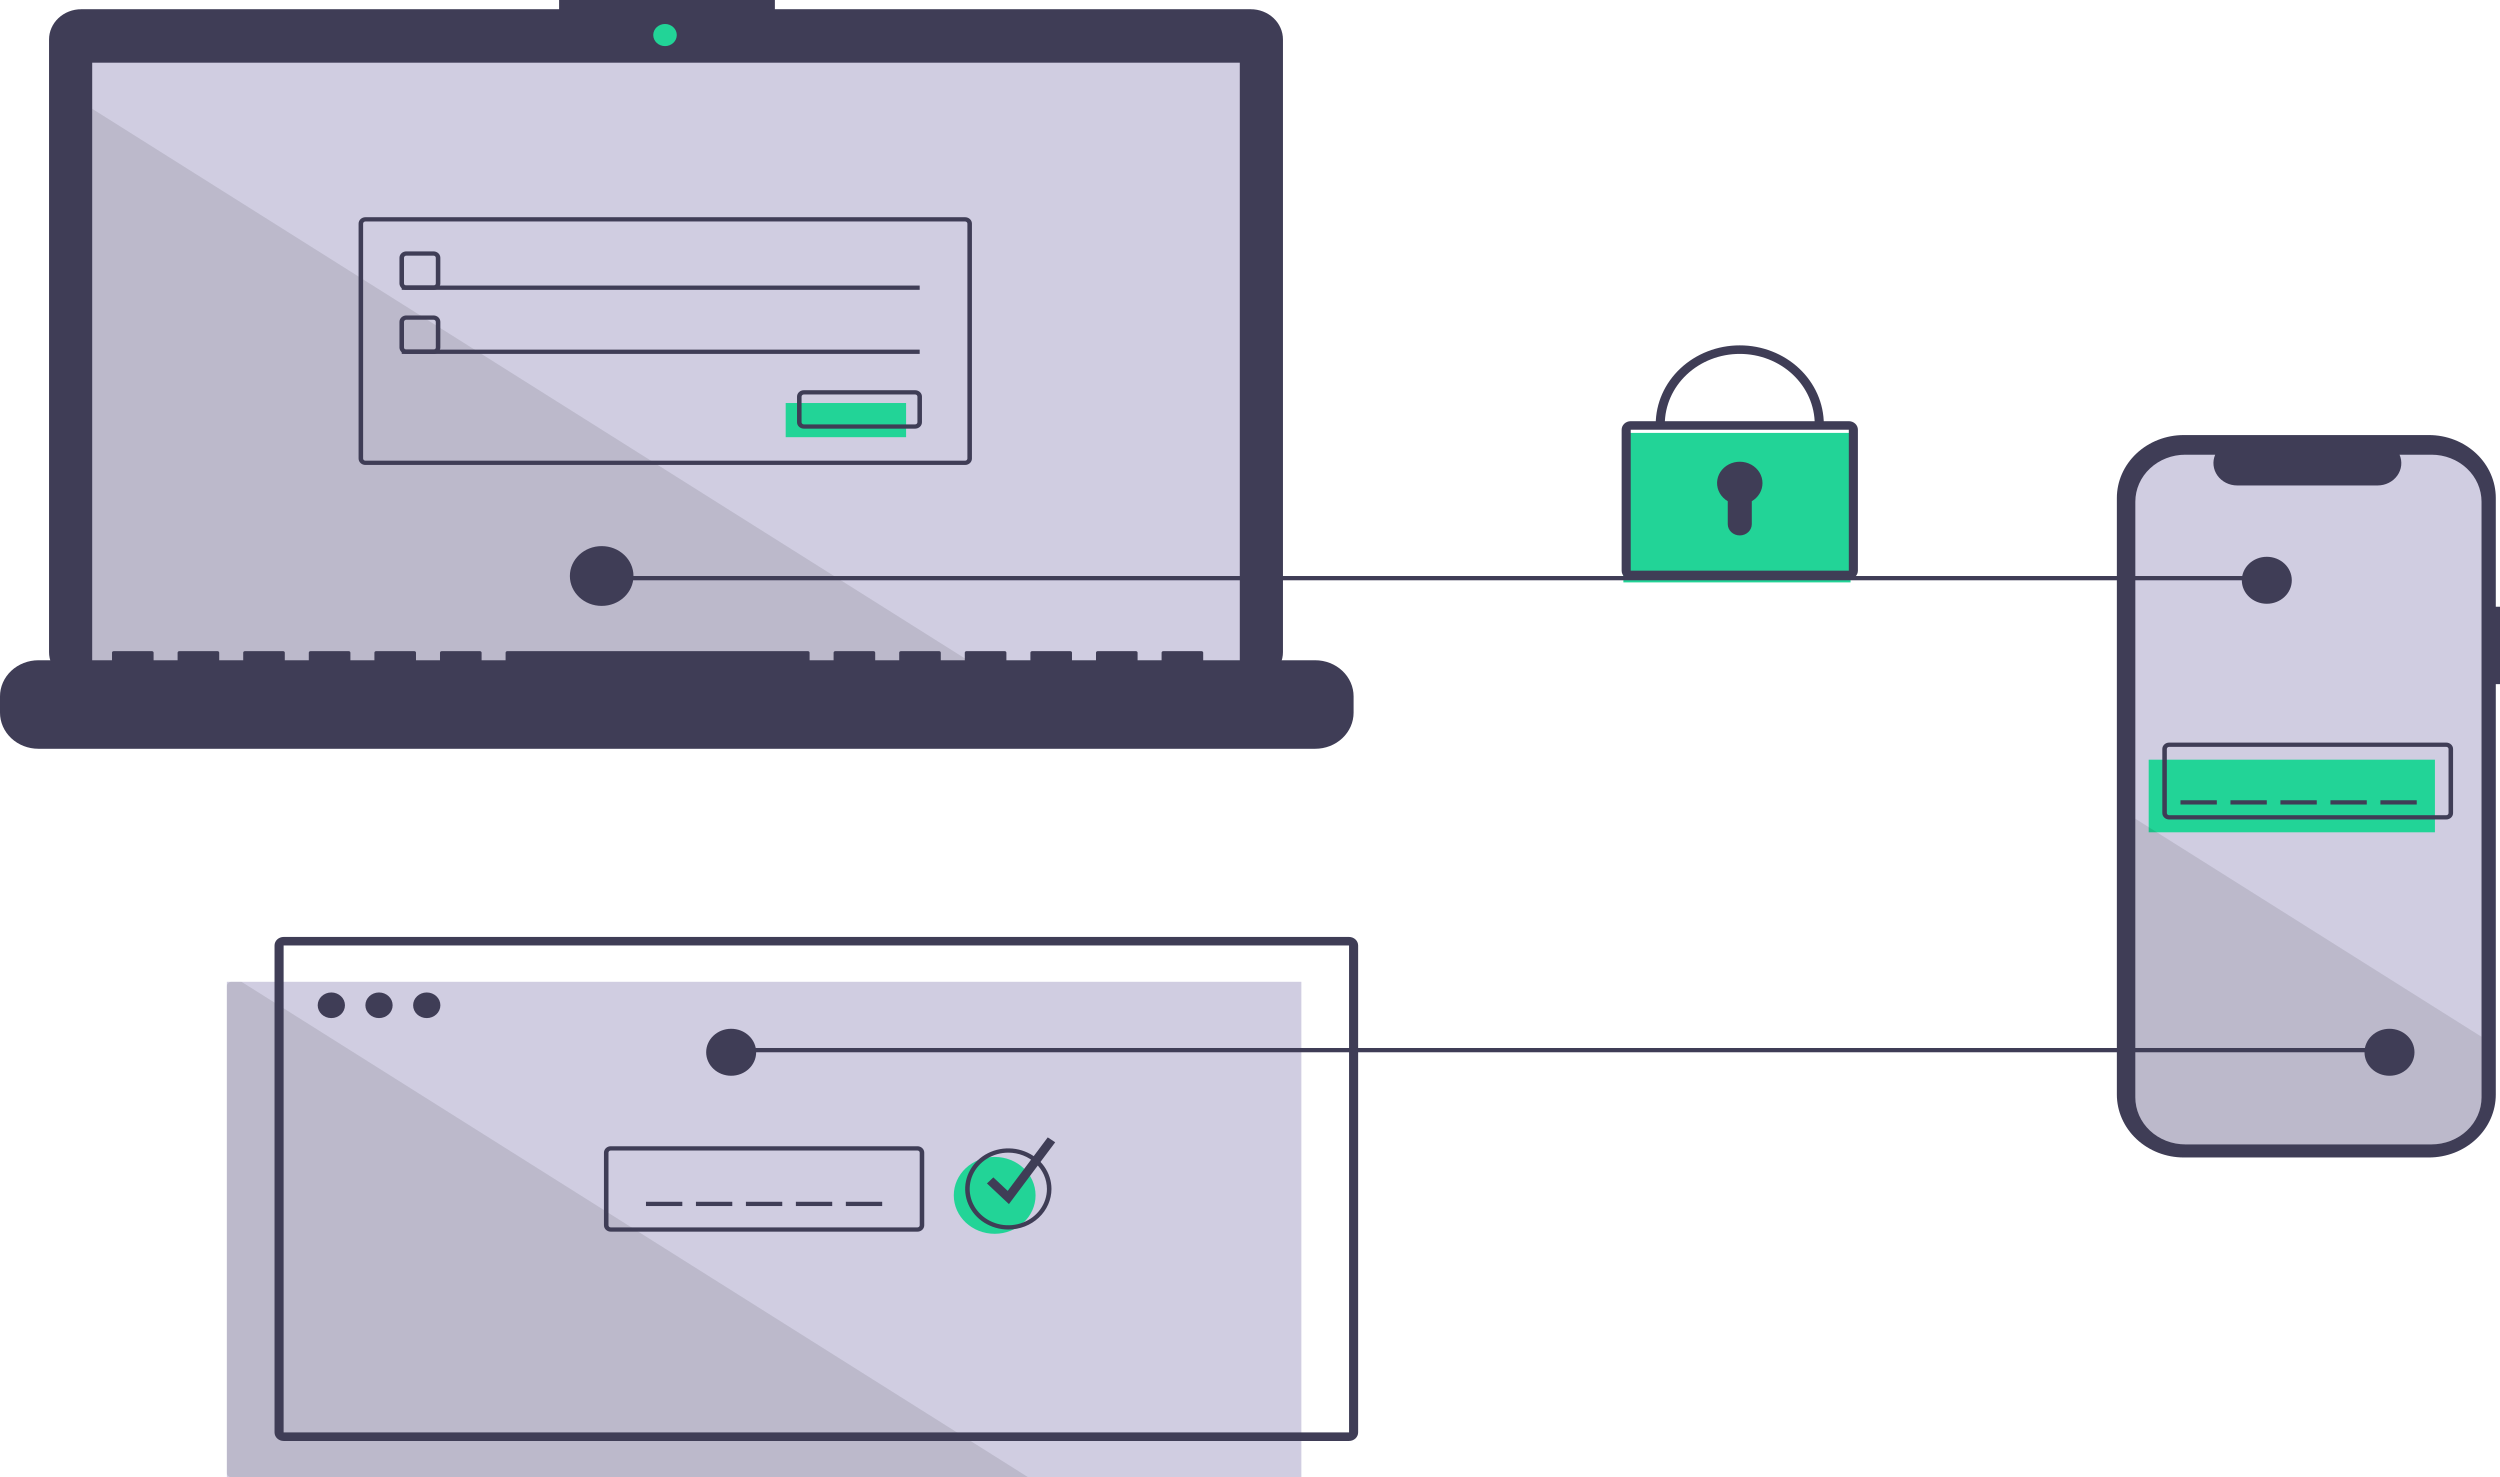 <svg width="462" height="273" viewBox="0 0 462 273" fill="none" xmlns="http://www.w3.org/2000/svg">
<g clip-path="url(#clip0_792_1268)">
<path d="M462.003 112.124H461.223V92.029C461.223 90.502 460.903 88.989 460.281 87.578C459.66 86.167 458.748 84.885 457.6 83.805C456.451 82.725 455.087 81.868 453.586 81.284C452.085 80.699 450.476 80.398 448.852 80.398H403.567C401.942 80.398 400.333 80.699 398.832 81.284C397.331 81.868 395.968 82.725 394.819 83.805C393.67 84.885 392.759 86.167 392.137 87.578C391.515 88.989 391.195 90.502 391.195 92.029V202.272C391.195 203.8 391.515 205.312 392.137 206.723C392.759 208.134 393.67 209.416 394.819 210.496C395.968 211.576 397.331 212.433 398.832 213.018C400.333 213.602 401.942 213.903 403.567 213.903H448.852C450.476 213.903 452.085 213.602 453.586 213.018C455.087 212.433 456.451 211.576 457.6 210.496C458.748 209.416 459.66 208.134 460.281 206.723C460.903 205.312 461.223 203.8 461.223 202.272V126.428H462.003V112.124Z" fill="#3F3D56"/>
<path d="M458.588 92.712V202.795C458.588 205.099 457.615 207.308 455.882 208.938C454.149 210.567 451.799 211.482 449.348 211.482H403.845C402.632 211.482 401.431 211.257 400.31 210.82C399.189 210.384 398.171 209.744 397.313 208.937C396.456 208.13 395.775 207.173 395.311 206.119C394.848 205.065 394.609 203.936 394.609 202.795V92.712C394.609 90.409 395.582 88.201 397.315 86.573C399.047 84.944 401.396 84.029 403.845 84.029H409.366C409.095 84.656 408.992 85.335 409.066 86.008C409.139 86.681 409.388 87.326 409.789 87.887C410.191 88.449 410.732 88.909 411.367 89.227C412.002 89.545 412.71 89.712 413.429 89.713H439.374C440.094 89.714 440.803 89.548 441.439 89.231C442.075 88.913 442.618 88.453 443.019 87.891C443.421 87.329 443.669 86.683 443.742 86.009C443.815 85.336 443.71 84.656 443.437 84.029H449.348C451.798 84.029 454.148 84.944 455.881 86.572C457.613 88.2 458.587 90.409 458.588 92.712Z" fill="#D0CDE1"/>
<path d="M449.974 140.389H397.078V153.808H449.974V140.389Z" fill="#22D497"/>
<path d="M452.07 151.44H400.853C400.519 151.439 400.199 151.315 399.963 151.093C399.727 150.871 399.594 150.57 399.594 150.256V138.415C399.594 138.102 399.727 137.801 399.963 137.579C400.199 137.357 400.519 137.232 400.853 137.231H452.07C452.404 137.232 452.724 137.357 452.96 137.579C453.196 137.801 453.329 138.102 453.329 138.415V150.256C453.329 150.57 453.196 150.871 452.96 151.093C452.724 151.315 452.404 151.439 452.07 151.44ZM400.853 138.021C400.742 138.021 400.635 138.063 400.556 138.137C400.478 138.211 400.433 138.311 400.433 138.415V150.256C400.433 150.36 400.478 150.461 400.556 150.535C400.635 150.609 400.742 150.65 400.853 150.65H452.07C452.181 150.65 452.288 150.609 452.367 150.535C452.445 150.461 452.49 150.36 452.49 150.256V138.415C452.49 138.311 452.445 138.211 452.367 138.137C452.288 138.063 452.181 138.021 452.07 138.021H400.853Z" fill="#3F3D56"/>
<path d="M409.67 147.888H402.953V148.677H409.67V147.888Z" fill="#3F3D56"/>
<path d="M418.904 147.888H412.188V148.677H418.904V147.888Z" fill="#3F3D56"/>
<path d="M428.139 147.888H421.422V148.677H428.139V147.888Z" fill="#3F3D56"/>
<path d="M437.381 147.888H430.664V148.677H437.381V147.888Z" fill="#3F3D56"/>
<path d="M446.615 147.888H439.898V148.677H446.615V147.888Z" fill="#3F3D56"/>
<path opacity="0.1" d="M458.588 191.602V202.795C458.588 205.099 457.615 207.308 455.882 208.937C454.149 210.567 451.799 211.482 449.348 211.482H403.845C402.632 211.482 401.431 211.257 400.31 210.82C399.189 210.384 398.171 209.744 397.313 208.937C396.456 208.13 395.775 207.173 395.311 206.119C394.848 205.065 394.609 203.936 394.609 202.795V151.306L458.588 191.602Z" fill="black"/>
<path d="M240.492 181.436H41.922V273H240.492V181.436Z" fill="#D0CDE1"/>
<path opacity="0.1" d="M190.009 273H42.761C42.539 273 42.326 272.916 42.169 272.768C42.011 272.621 41.922 272.42 41.922 272.211V182.225C41.922 182.016 42.011 181.815 42.169 181.667C42.326 181.52 42.539 181.436 42.761 181.436H44.625L190.009 273Z" fill="black"/>
<path d="M441.579 193.67H133.859V194.459H441.579V193.67Z" fill="#3F3D56"/>
<path d="M231.143 1.704H143.198V0H103.32V1.704H15.011C14.23 1.704 13.457 1.849 12.735 2.13C12.013 2.411 11.357 2.823 10.805 3.342C10.252 3.862 9.814 4.478 9.515 5.157C9.216 5.835 9.062 6.562 9.062 7.297V120.512C9.062 121.995 9.689 123.418 10.805 124.467C11.921 125.515 13.434 126.105 15.011 126.105H231.143C232.721 126.105 234.234 125.515 235.35 124.467C236.465 123.418 237.092 121.995 237.092 120.512V7.297C237.092 6.562 236.938 5.835 236.639 5.157C236.34 4.478 235.902 3.862 235.35 3.342C234.797 2.823 234.141 2.411 233.42 2.13C232.698 1.849 231.924 1.704 231.143 1.704Z" fill="#3F3D56"/>
<path d="M229.114 11.586H17.039V124.061H229.114V11.586Z" fill="#D0CDE1"/>
<path d="M122.894 8.521C124.095 8.521 125.069 7.605 125.069 6.476C125.069 5.346 124.095 4.431 122.894 4.431C121.693 4.431 120.719 5.346 120.719 6.476C120.719 7.605 121.693 8.521 122.894 8.521Z" fill="#22D497"/>
<path d="M80.117 53.56H75.08C74.746 53.56 74.426 53.435 74.19 53.213C73.954 52.991 73.821 52.69 73.82 52.376V47.64C73.821 47.326 73.954 47.025 74.19 46.803C74.426 46.581 74.746 46.456 75.08 46.456H80.117C80.451 46.456 80.772 46.581 81.008 46.803C81.244 47.025 81.376 47.326 81.377 47.64V52.376C81.376 52.69 81.244 52.991 81.008 53.213C80.772 53.435 80.451 53.56 80.117 53.56ZM75.08 47.245C74.968 47.245 74.862 47.287 74.783 47.361C74.704 47.435 74.66 47.535 74.66 47.64V52.376C74.66 52.481 74.704 52.581 74.783 52.655C74.862 52.729 74.968 52.771 75.08 52.771H80.117C80.229 52.771 80.335 52.729 80.414 52.655C80.493 52.581 80.537 52.481 80.537 52.376V47.64C80.537 47.535 80.493 47.435 80.414 47.361C80.335 47.287 80.229 47.245 80.117 47.245H75.08Z" fill="#3F3D56"/>
<path d="M169.959 52.77H74.242V53.56H169.959V52.77Z" fill="#3F3D56"/>
<path d="M167.445 74.478H145.195V80.793H167.445V74.478Z" fill="#22D497"/>
<path d="M169.119 79.215H148.548C148.215 79.214 147.894 79.089 147.658 78.867C147.422 78.645 147.289 78.344 147.289 78.031V73.294C147.289 72.981 147.422 72.68 147.658 72.457C147.894 72.236 148.215 72.111 148.548 72.11H169.119C169.453 72.111 169.773 72.236 170.009 72.457C170.245 72.68 170.378 72.981 170.379 73.294V78.031C170.378 78.344 170.245 78.645 170.009 78.867C169.773 79.089 169.453 79.214 169.119 79.215ZM148.548 72.9C148.437 72.9 148.33 72.942 148.252 73.016C148.173 73.089 148.129 73.19 148.129 73.294V78.031C148.129 78.135 148.173 78.235 148.252 78.309C148.33 78.383 148.437 78.425 148.548 78.425H169.119C169.23 78.425 169.337 78.383 169.416 78.309C169.495 78.235 169.539 78.135 169.539 78.031V73.294C169.539 73.19 169.495 73.089 169.416 73.016C169.337 72.942 169.23 72.9 169.119 72.9H148.548Z" fill="#3F3D56"/>
<path d="M341.981 80H300V107.627H341.981V80Z" fill="#22D497"/>
<path d="M341.661 107.039H301.359C300.914 107.039 300.487 106.872 300.172 106.576C299.857 106.28 299.68 105.879 299.68 105.46V79.412C299.68 78.993 299.857 78.592 300.172 78.296C300.487 78 300.914 77.834 301.359 77.833H341.661C342.106 77.834 342.533 78 342.847 78.296C343.162 78.592 343.339 78.993 343.34 79.412V105.46C343.339 105.879 343.162 106.28 342.847 106.576C342.533 106.872 342.106 107.039 341.661 107.039ZM301.359 79.412V105.46H341.662L341.661 79.412H301.359Z" fill="#3F3D56"/>
<path d="M337.042 78.425H335.363C335.363 74.971 333.904 71.658 331.306 69.216C328.707 66.773 325.184 65.401 321.509 65.401C317.835 65.401 314.312 66.773 311.713 69.216C309.115 71.658 307.656 74.971 307.656 78.425H305.977C305.977 74.552 307.613 70.838 310.526 68.099C313.439 65.361 317.39 63.822 321.509 63.822C325.629 63.822 329.58 65.361 332.493 68.099C335.406 70.838 337.042 74.552 337.042 78.425Z" fill="#3F3D56"/>
<path d="M325.709 89.278C325.71 88.591 325.52 87.916 325.157 87.319C324.795 86.722 324.274 86.224 323.644 85.875C323.014 85.525 322.299 85.337 321.568 85.328C320.837 85.318 320.116 85.489 319.476 85.822C318.837 86.155 318.301 86.639 317.922 87.226C317.542 87.814 317.333 88.484 317.314 89.171C317.295 89.859 317.467 90.538 317.813 91.144C318.16 91.749 318.668 92.259 319.288 92.623V96.859C319.288 97.133 319.346 97.405 319.457 97.658C319.569 97.912 319.733 98.142 319.939 98.336C320.146 98.53 320.391 98.684 320.66 98.789C320.93 98.894 321.219 98.948 321.511 98.948C322.1 98.948 322.666 98.728 323.082 98.336C323.499 97.944 323.733 97.413 323.733 96.859V92.623C324.338 92.269 324.836 91.776 325.182 91.191C325.527 90.606 325.709 89.948 325.709 89.278Z" fill="#3F3D56"/>
<path d="M126.092 222.087H119.375V222.876H126.092V222.087Z" fill="#3F3D56"/>
<path d="M135.326 222.087H128.609V222.876H135.326V222.087Z" fill="#3F3D56"/>
<path d="M144.561 222.087H137.844V222.876H144.561V222.087Z" fill="#3F3D56"/>
<path d="M153.795 222.087H147.078V222.876H153.795V222.087Z" fill="#3F3D56"/>
<path d="M163.029 222.087H156.312V222.876H163.029V222.087Z" fill="#3F3D56"/>
<path d="M249.304 266.291H52.414C51.968 266.291 51.542 266.124 51.227 265.828C50.912 265.532 50.735 265.131 50.734 264.712V174.726C50.735 174.308 50.912 173.906 51.227 173.61C51.542 173.314 51.968 173.148 52.414 173.147H249.304C249.749 173.148 250.176 173.314 250.491 173.61C250.806 173.906 250.983 174.308 250.983 174.726V264.712C250.983 265.131 250.806 265.532 250.491 265.828C250.176 266.124 249.749 266.291 249.304 266.291ZM52.414 174.726V264.712H249.305L249.304 174.726H52.414Z" fill="#3F3D56"/>
<path d="M61.23 188.144C62.621 188.144 63.749 187.084 63.749 185.776C63.749 184.468 62.621 183.408 61.23 183.408C59.839 183.408 58.711 184.468 58.711 185.776C58.711 187.084 59.839 188.144 61.23 188.144Z" fill="#3F3D56"/>
<path d="M70.042 188.144C71.433 188.144 72.561 187.084 72.561 185.776C72.561 184.468 71.433 183.408 70.042 183.408C68.651 183.408 67.523 184.468 67.523 185.776C67.523 187.084 68.651 188.144 70.042 188.144Z" fill="#3F3D56"/>
<path d="M78.863 188.144C80.254 188.144 81.382 187.084 81.382 185.776C81.382 184.468 80.254 183.408 78.863 183.408C77.472 183.408 76.344 184.468 76.344 185.776C76.344 187.084 77.472 188.144 78.863 188.144Z" fill="#3F3D56"/>
<path d="M169.543 227.612H112.869C112.535 227.612 112.215 227.487 111.979 227.265C111.743 227.043 111.61 226.742 111.609 226.428V213.009C111.61 212.695 111.743 212.394 111.979 212.172C112.215 211.95 112.535 211.826 112.869 211.825H169.543C169.877 211.826 170.197 211.95 170.433 212.172C170.669 212.394 170.802 212.695 170.802 213.009V226.428C170.802 226.742 170.669 227.043 170.433 227.265C170.197 227.487 169.877 227.612 169.543 227.612ZM112.869 212.615C112.757 212.615 112.651 212.656 112.572 212.73C112.493 212.804 112.449 212.905 112.449 213.009V226.428C112.449 226.533 112.493 226.633 112.572 226.707C112.651 226.781 112.757 226.823 112.869 226.823H169.543C169.654 226.823 169.761 226.781 169.84 226.707C169.918 226.633 169.963 226.533 169.963 226.428V213.009C169.963 212.905 169.918 212.804 169.84 212.73C169.761 212.656 169.654 212.615 169.543 212.615H112.869Z" fill="#3F3D56"/>
<path d="M183.814 228.007C187.988 228.007 191.371 224.827 191.371 220.903C191.371 216.979 187.988 213.799 183.814 213.799C179.641 213.799 176.258 216.979 176.258 220.903C176.258 224.827 179.641 228.007 183.814 228.007Z" fill="#22D497"/>
<path d="M186.336 227.217C184.758 227.217 183.216 226.778 181.904 225.954C180.593 225.13 179.57 223.958 178.967 222.588C178.363 221.218 178.205 219.71 178.513 218.256C178.82 216.801 179.58 215.465 180.696 214.416C181.811 213.367 183.232 212.653 184.78 212.364C186.327 212.074 187.931 212.223 189.388 212.791C190.846 213.358 192.091 214.319 192.968 215.552C193.844 216.786 194.312 218.235 194.312 219.719C194.31 221.707 193.469 223.613 191.973 225.019C190.478 226.424 188.45 227.215 186.336 227.217ZM186.336 213.009C184.924 213.009 183.544 213.403 182.371 214.14C181.197 214.877 180.282 215.925 179.742 217.151C179.202 218.377 179.061 219.726 179.336 221.028C179.612 222.329 180.291 223.525 181.289 224.463C182.287 225.401 183.559 226.04 184.943 226.299C186.328 226.558 187.763 226.425 189.067 225.917C190.371 225.41 191.486 224.55 192.27 223.446C193.054 222.343 193.473 221.046 193.473 219.719C193.47 217.94 192.718 216.234 191.38 214.976C190.042 213.719 188.228 213.011 186.336 213.009Z" fill="#3F3D56"/>
<path d="M186.447 222.519L182.383 218.698L183.57 217.582L186.223 220.076L193.625 210.187L194.998 211.095L186.447 222.519Z" fill="#3F3D56"/>
<path opacity="0.1" d="M182.095 124.061H17.039V20.107L182.095 124.061Z" fill="black"/>
<path d="M243.047 122.015H222.35V120.613C222.35 120.576 222.342 120.54 222.327 120.507C222.313 120.473 222.291 120.442 222.263 120.416C222.236 120.391 222.203 120.37 222.167 120.356C222.132 120.342 222.093 120.335 222.054 120.335H214.958C214.919 120.335 214.881 120.342 214.845 120.356C214.809 120.37 214.776 120.391 214.749 120.416C214.721 120.442 214.7 120.473 214.685 120.507C214.67 120.54 214.662 120.576 214.662 120.613V122.015H210.227V120.613C210.227 120.576 210.22 120.54 210.205 120.507C210.19 120.473 210.168 120.442 210.141 120.416C210.113 120.391 210.081 120.37 210.045 120.356C210.009 120.342 209.97 120.335 209.931 120.335H202.835C202.796 120.335 202.758 120.342 202.722 120.356C202.686 120.37 202.654 120.391 202.626 120.416C202.599 120.442 202.577 120.473 202.562 120.507C202.547 120.54 202.54 120.576 202.54 120.613V122.015H198.104V120.613C198.104 120.576 198.097 120.54 198.082 120.507C198.067 120.473 198.045 120.442 198.018 120.416C197.99 120.391 197.958 120.37 197.922 120.356C197.886 120.342 197.848 120.335 197.809 120.335H190.712C190.674 120.335 190.635 120.342 190.599 120.356C190.563 120.37 190.531 120.391 190.503 120.416C190.476 120.442 190.454 120.473 190.439 120.507C190.424 120.54 190.417 120.576 190.417 120.613V122.015H185.982V120.613C185.982 120.576 185.974 120.54 185.959 120.507C185.944 120.473 185.922 120.442 185.895 120.416C185.867 120.391 185.835 120.37 185.799 120.356C185.763 120.342 185.725 120.335 185.686 120.335H178.59C178.551 120.335 178.512 120.342 178.476 120.356C178.441 120.37 178.408 120.391 178.381 120.416C178.353 120.442 178.331 120.473 178.316 120.507C178.302 120.54 178.294 120.576 178.294 120.613V122.015H173.859V120.613C173.859 120.576 173.851 120.54 173.836 120.507C173.821 120.473 173.8 120.442 173.772 120.416C173.745 120.391 173.712 120.37 173.676 120.356C173.64 120.342 173.602 120.335 173.563 120.335H166.467C166.428 120.335 166.39 120.342 166.354 120.356C166.318 120.37 166.285 120.391 166.258 120.416C166.23 120.442 166.208 120.473 166.194 120.507C166.179 120.54 166.171 120.576 166.171 120.613V122.015H161.736V120.613C161.736 120.576 161.728 120.54 161.713 120.507C161.699 120.473 161.677 120.442 161.649 120.416C161.622 120.391 161.589 120.37 161.553 120.356C161.518 120.342 161.479 120.335 161.44 120.335H154.344C154.305 120.335 154.267 120.342 154.231 120.356C154.195 120.37 154.162 120.391 154.135 120.416C154.107 120.442 154.086 120.473 154.071 120.507C154.056 120.54 154.048 120.576 154.048 120.613V122.015H149.613V120.613C149.613 120.576 149.605 120.54 149.591 120.507C149.576 120.473 149.554 120.442 149.527 120.416C149.499 120.391 149.466 120.37 149.431 120.356C149.395 120.342 149.356 120.335 149.317 120.335H93.73C93.691 120.335 93.653 120.342 93.617 120.356C93.581 120.37 93.548 120.391 93.521 120.416C93.493 120.442 93.472 120.473 93.457 120.507C93.442 120.54 93.434 120.576 93.434 120.613V122.015H88.999V120.613C88.999 120.576 88.992 120.54 88.977 120.507C88.962 120.473 88.94 120.442 88.912 120.416C88.885 120.391 88.853 120.37 88.817 120.356C88.781 120.342 88.742 120.335 88.703 120.335H81.607C81.568 120.335 81.53 120.342 81.494 120.356C81.458 120.37 81.425 120.391 81.398 120.416C81.371 120.442 81.349 120.473 81.334 120.507C81.319 120.54 81.311 120.576 81.311 120.613V122.015H76.876V120.613C76.876 120.576 76.869 120.54 76.854 120.507C76.839 120.473 76.817 120.442 76.79 120.416C76.762 120.391 76.73 120.37 76.694 120.356C76.658 120.342 76.62 120.335 76.581 120.335H69.484C69.445 120.335 69.407 120.342 69.371 120.356C69.335 120.37 69.303 120.391 69.275 120.416C69.248 120.442 69.226 120.473 69.211 120.507C69.196 120.54 69.189 120.576 69.189 120.613V122.015H64.754V120.613C64.754 120.576 64.746 120.54 64.731 120.507C64.716 120.473 64.694 120.442 64.667 120.416C64.639 120.391 64.607 120.37 64.571 120.356C64.535 120.342 64.497 120.335 64.458 120.335H57.362C57.323 120.335 57.284 120.342 57.248 120.356C57.212 120.37 57.18 120.391 57.153 120.416C57.125 120.442 57.103 120.473 57.088 120.507C57.074 120.54 57.066 120.576 57.066 120.613V122.015H52.631V120.613C52.631 120.576 52.623 120.54 52.608 120.507C52.593 120.473 52.572 120.442 52.544 120.416C52.517 120.391 52.484 120.37 52.448 120.356C52.412 120.342 52.374 120.335 52.335 120.335H45.239C45.2 120.335 45.161 120.342 45.126 120.356C45.09 120.37 45.057 120.391 45.03 120.416C45.002 120.442 44.98 120.473 44.966 120.507C44.951 120.54 44.943 120.576 44.943 120.613V122.015H40.508V120.613C40.508 120.576 40.5 120.54 40.485 120.507C40.471 120.473 40.449 120.442 40.421 120.416C40.394 120.391 40.361 120.37 40.325 120.356C40.289 120.342 40.251 120.335 40.212 120.335H33.116C33.077 120.335 33.039 120.342 33.003 120.356C32.967 120.37 32.934 120.391 32.907 120.416C32.879 120.442 32.858 120.473 32.843 120.507C32.828 120.54 32.82 120.576 32.82 120.613V122.015H28.385V120.613C28.385 120.576 28.377 120.54 28.363 120.507C28.348 120.473 28.326 120.442 28.299 120.416C28.271 120.391 28.238 120.37 28.203 120.356C28.167 120.342 28.128 120.335 28.089 120.335H20.993C20.954 120.335 20.916 120.342 20.88 120.356C20.844 120.37 20.811 120.391 20.784 120.416C20.757 120.442 20.735 120.473 20.72 120.507C20.705 120.54 20.698 120.576 20.698 120.613V122.015H7.096C6.164 122.015 5.242 122.187 4.381 122.523C3.52 122.858 2.737 123.349 2.078 123.969C1.419 124.588 0.897 125.324 0.54 126.133C0.184 126.943 -5.513e-07 127.81 0 128.686V131.703C4.4536e-06 133.472 0.748 135.169 2.078 136.42C3.409 137.672 5.214 138.374 7.096 138.374H243.047C243.979 138.374 244.902 138.202 245.763 137.867C246.624 137.531 247.406 137.04 248.065 136.42C248.724 135.801 249.247 135.065 249.604 134.256C249.96 133.447 250.144 132.579 250.144 131.703V128.686C250.144 127.81 249.96 126.943 249.604 126.133C249.247 125.324 248.724 124.588 248.065 123.969C247.406 123.349 246.624 122.858 245.763 122.523C244.902 122.187 243.979 122.015 243.047 122.015Z" fill="#3F3D56"/>
<path d="M178.355 85.924H67.525C67.191 85.924 66.871 85.799 66.635 85.577C66.399 85.355 66.266 85.054 66.266 84.74V41.326C66.266 41.012 66.399 40.711 66.635 40.489C66.871 40.267 67.191 40.142 67.525 40.142H178.355C178.689 40.142 179.009 40.267 179.245 40.489C179.481 40.711 179.614 41.012 179.614 41.326V84.74C179.614 85.054 179.481 85.355 179.245 85.577C179.009 85.799 178.689 85.924 178.355 85.924ZM67.525 40.931C67.414 40.931 67.307 40.973 67.228 41.047C67.15 41.121 67.105 41.221 67.105 41.326V84.74C67.105 84.845 67.15 84.945 67.228 85.019C67.307 85.093 67.414 85.135 67.525 85.135H178.355C178.466 85.135 178.573 85.093 178.651 85.019C178.73 84.945 178.774 84.845 178.774 84.74V41.326C178.774 41.221 178.73 41.121 178.651 41.047C178.573 40.973 178.466 40.931 178.355 40.931H67.525Z" fill="#3F3D56"/>
<path d="M80.117 65.4H75.08C74.746 65.4 74.426 65.275 74.19 65.053C73.954 64.831 73.821 64.53 73.82 64.216V59.48C73.821 59.166 73.954 58.865 74.19 58.643C74.426 58.421 74.746 58.296 75.08 58.296H80.117C80.451 58.296 80.772 58.421 81.008 58.643C81.244 58.865 81.376 59.166 81.377 59.48V64.216C81.376 64.53 81.244 64.831 81.008 65.053C80.772 65.275 80.451 65.4 80.117 65.4ZM75.08 59.085C74.968 59.085 74.862 59.127 74.783 59.201C74.704 59.275 74.66 59.375 74.66 59.48V64.216C74.66 64.321 74.704 64.421 74.783 64.495C74.862 64.569 74.968 64.611 75.08 64.611H80.117C80.229 64.611 80.335 64.569 80.414 64.495C80.493 64.421 80.537 64.321 80.537 64.216V59.48C80.537 59.375 80.493 59.275 80.414 59.201C80.335 59.127 80.229 59.085 80.117 59.085H75.08Z" fill="#3F3D56"/>
<path d="M169.959 64.611H74.242V65.401H169.959V64.611Z" fill="#3F3D56"/>
<path d="M418.907 106.447H111.188V107.237H418.907V106.447Z" fill="#3F3D56"/>
<path d="M111.19 111.972C114.436 111.972 117.067 109.498 117.067 106.446C117.067 103.395 114.436 100.921 111.19 100.921C107.944 100.921 105.312 103.395 105.312 106.446C105.312 109.498 107.944 111.972 111.19 111.972Z" fill="#3F3D56"/>
<path d="M418.907 111.577C421.457 111.577 423.525 109.634 423.525 107.236C423.525 104.838 421.457 102.895 418.907 102.895C416.357 102.895 414.289 104.838 414.289 107.236C414.289 109.634 416.357 111.577 418.907 111.577Z" fill="#3F3D56"/>
<path d="M441.579 198.801C444.129 198.801 446.197 196.857 446.197 194.46C446.197 192.062 444.129 190.118 441.579 190.118C439.028 190.118 436.961 192.062 436.961 194.46C436.961 196.857 439.028 198.801 441.579 198.801Z" fill="#3F3D56"/>
<path d="M135.118 198.801C137.668 198.801 139.736 196.857 139.736 194.46C139.736 192.062 137.668 190.118 135.118 190.118C132.568 190.118 130.5 192.062 130.5 194.46C130.5 196.857 132.568 198.801 135.118 198.801Z" fill="#3F3D56"/>
</g>
<defs>
<clipPath id="clip0_792_1268">
<rect width="462" height="273" fill="white"/>
</clipPath>
</defs>
</svg>
